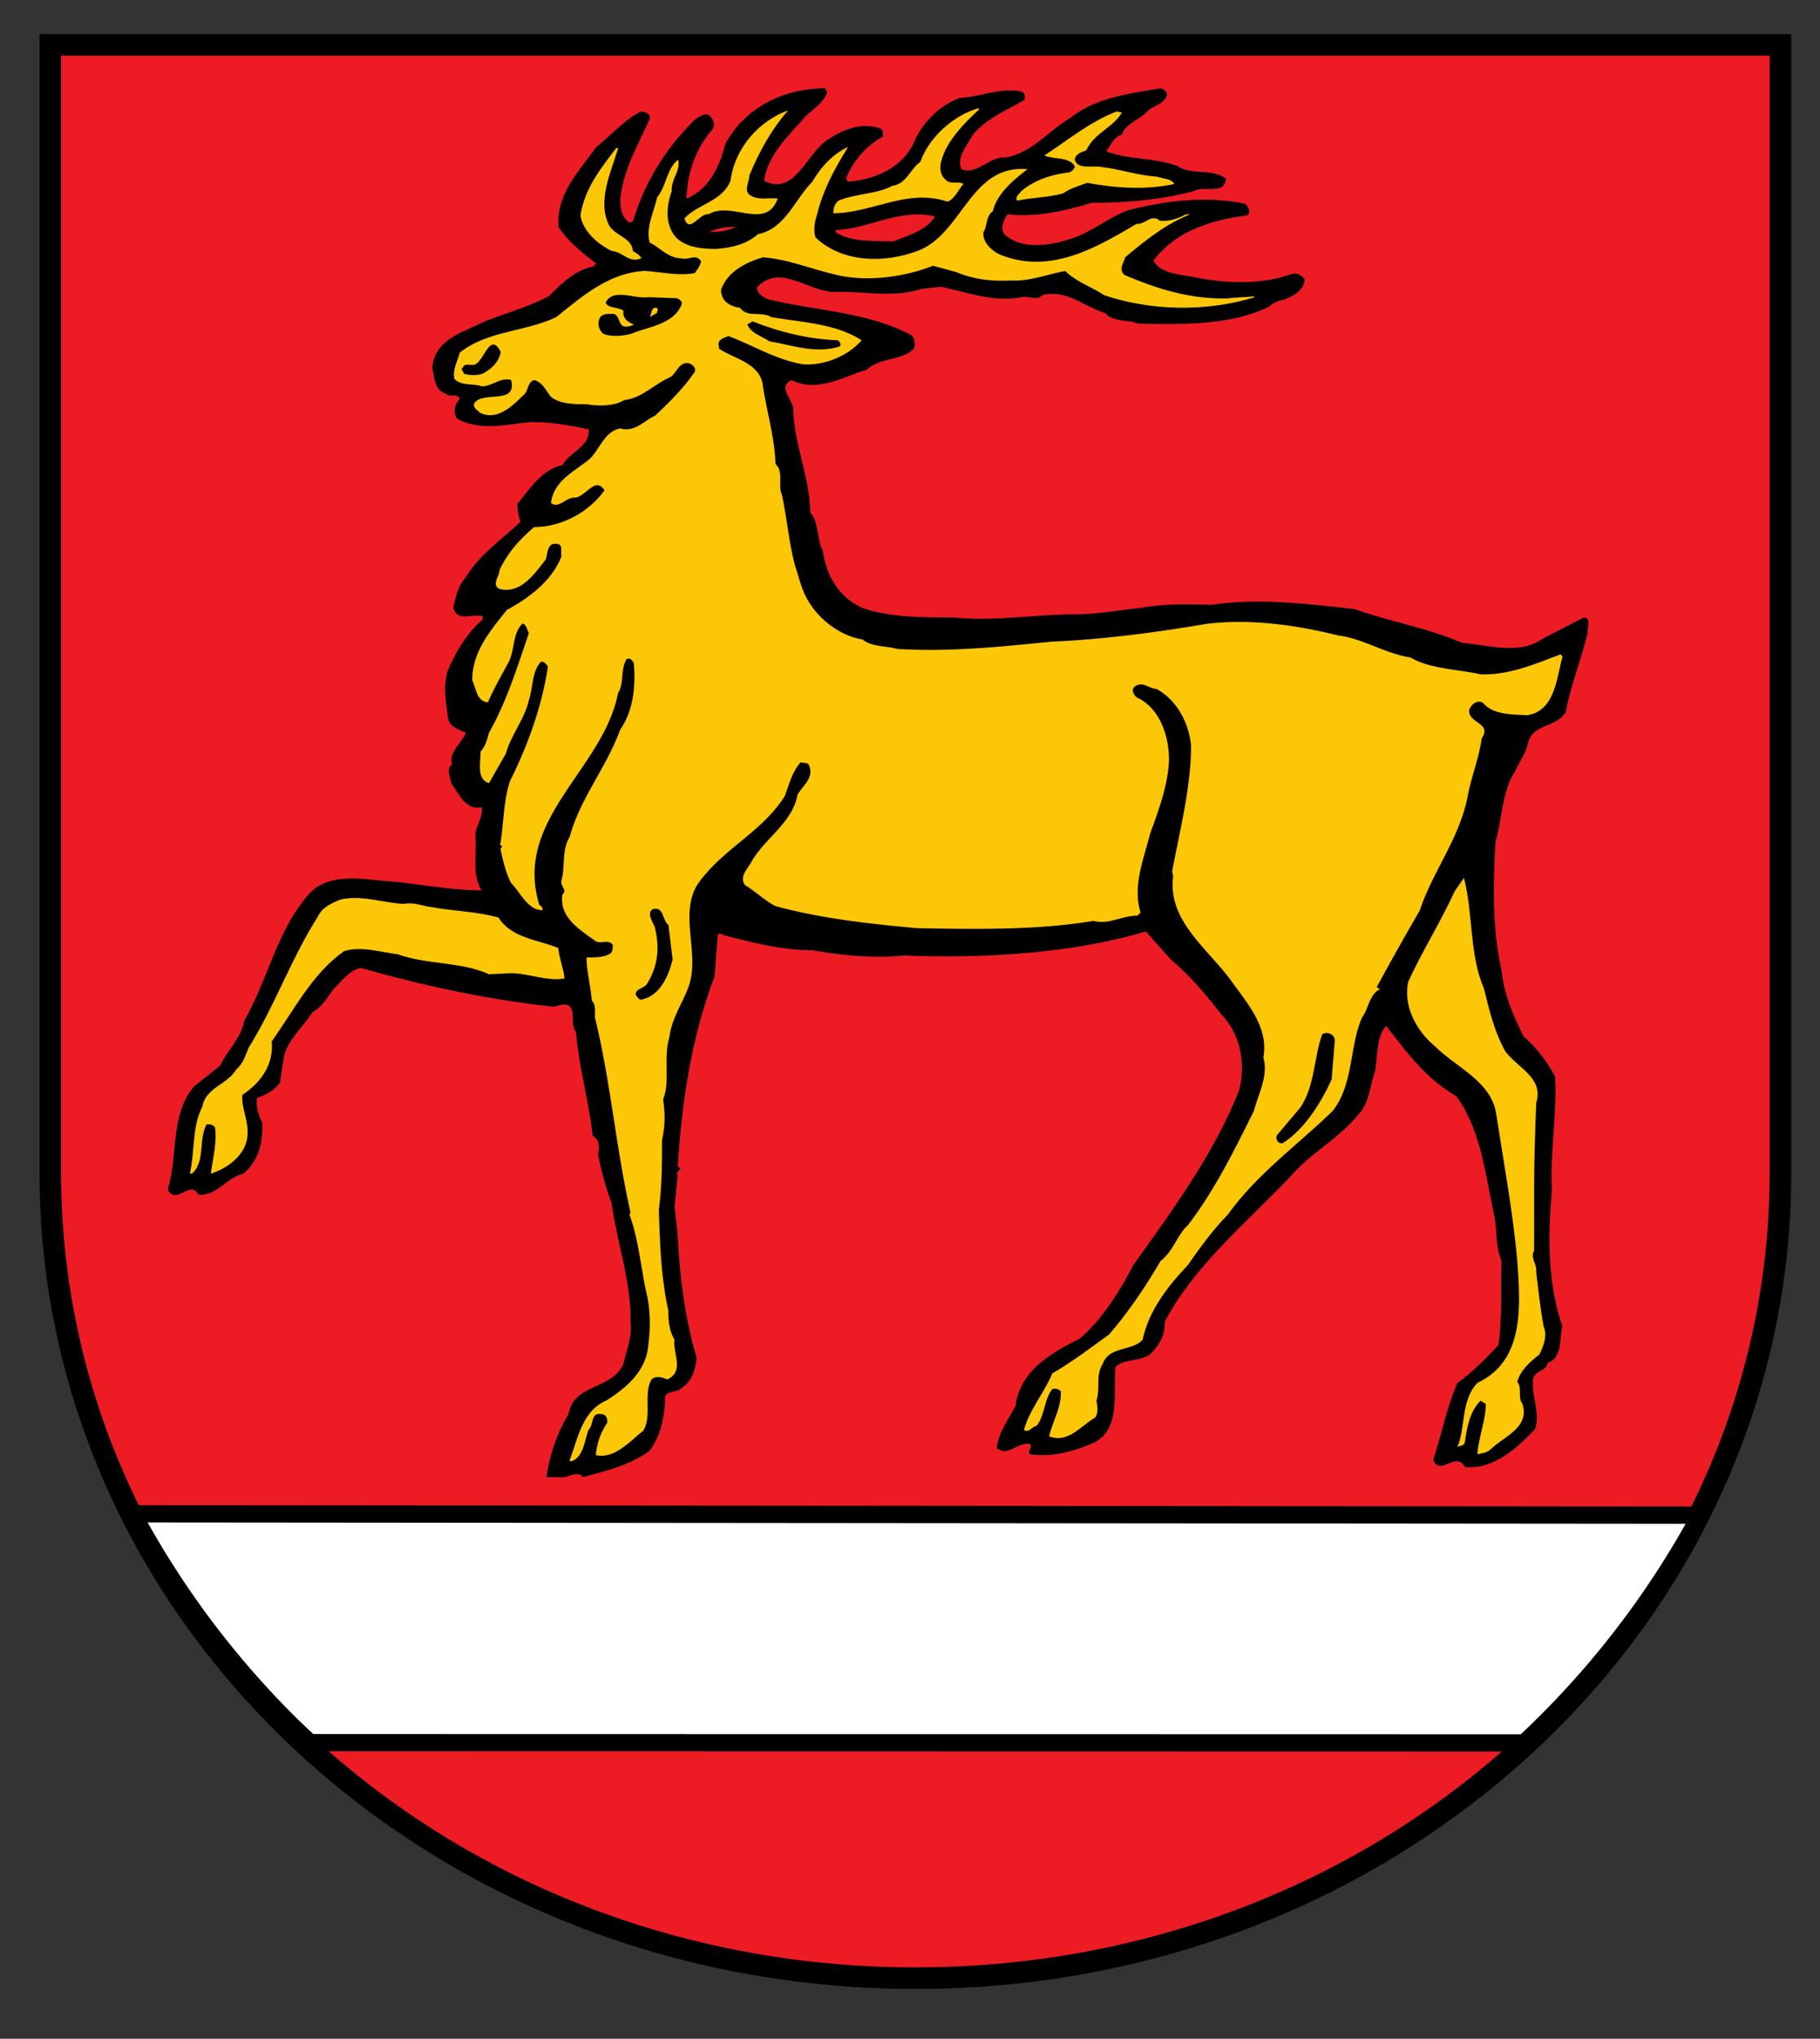 <svg xmlns="http://www.w3.org/2000/svg" version="1.0" width="595.861" height="667.289"><rect width="100%" height="100%" fill="#333333" stroke="none"/><path d="M-150.029-36.586V332.52c0 146.04 126.339 263.647 283.22 263.647 156.882 0 283.22-117.607 283.22-263.647V-36.586h-566.44z" style="fill:#ed1c24;fill-opacity:1;fill-rule:nonzero;stroke:#000;stroke-width:7.063;stroke-linecap:round;stroke-linejoin:miter;stroke-miterlimit:4;stroke-dasharray:none;stroke-dashoffset:0;stroke-opacity:1" transform="translate(166.502 51.282)"/><g style="stroke:#000;stroke-opacity:1"><path d="m0 0-90.269-4.669a51.421 51.421 0 0 1 9.611-11.601c.416-.376.846-.731 1.272-1.091l69.937 3.664A51.572 51.572 0 0 1 0 0" style="fill:#fff;fill-opacity:1;fill-rule:evenodd;stroke:#000;stroke-opacity:1" transform="matrix(5.669 .297 .298 -5.647 556.674 495.912)"/></g><path d="M0 0c-.206-.748-1.044-1.16-1.44-1.794-.867-1.028-1.85-2.184-1.963-3.54 1.762-.829 2.372 1.597 3.49 2.515.886.66 1.9 1.204 3.083.898.186-.052.261-.293.209-.48a4.93 4.93 0 0 1-2.014-2.561l.132-.177c1.524.203 3.141.962 3.734 2.528C5.66-1.422 6.707-.324 7.79.101c1.221.125 2.293.734 3.53.553.187-.051.258-.232.21-.48-1.009-.666-2.088-1.153-2.894-2.177-.274-.628-.912-1.337-.567-2.055.937-.319 1.553.818 2.474.805 1.579.328 2.429 1.661 3.734 2.528C15.685.515 17.57.859 19.39 1.261c.184.01.438-.161.448-.345-.152-.621-.825-.657-1.17-1.104-.406-.451-1.189-.738-1.34-1.36-.484-.148-.638-.708-.867-1.027 1.311-.422 2.896-.217 4.207-.639.824-.509 2.087-.013 2.854-.587-.01-.982-1.266-.435-1.859-.834-1.872-.589-3.821-.875-5.902-.984-1.566-.573-3.199-1.027-4.861-.93-.226-.38-.387-.818-.123-1.173 1.028-.867 2.729-.532 3.93-.039 1.144.428 2.078 1.336 3.219 1.826 2.174.666 4.484 1.094 6.836.726.132-.177.393-.471.096-.67-1.945-.348-4.056-1.072-5.309-2.918.47-.773 1.633-.712 2.499-.851 1.856-.271 3.879-.226 5.561.476.299.138.676-.026.811-.265.032-.612-.622-1.014-1.102-1.224-.302-.077-.663-.219-.895-.476-2.207-1.221-5.087-1.31-7.6-1.38-.564.216-1.411-.013-1.929.512-1.244.303-2.339 1.289-3.727.848-.287-.383-.857-.044-1.218-.186-1.698-.396-3.138.142-4.745.365l-1.095-.18c-1.563-.634-3.421-.302-5.071-.45-1.53-.08-3.272 1.547-4.542.008.08-.364.396-.532.709-.638 2.789-.529 5.853-.43 8.433-1.645.254-.171.273-.539.225-.787-.757-.776-1.933-.592-2.69-1.368-1.385-.502-2.806-1.498-4.375-.843-.834-.474.245-1.154.219-1.83.163-1.956 1.184-3.866 1.287-5.825.583-.583.45-1.572.85-2.165.257-1.399 1.062-2.707 2.502-3.245 1.559-.471 3.579-.365 5.354-.272 2.339-.123 4.703.431 7.09.556 1.224.064 2.497.376 3.715.563 1.333.315 2.741.389 4.152.401 2.732.573 5.628.357 8.398.195 2.12-.626 4.343-.878 6.346-1.632 1.475-.045 3.466-.555 4.7.492l2.323 1.349c.49.026.216-.602.29-.844-.287-1.549-.819-3.112-1.042-4.719-.503-.947-1.923-.776-2.107-1.952-.094-.557-.435-1.066-.651-1.63-.732-1.266-.594-2.732-.945-4.224.012-2.577.083-5.09.759-7.448.193-1.34.811-2.597 1.487-3.789.831-.632 1.423-1.399 1.958-2.23.238-2.197-.072-4.484.166-6.682-.11-2.583.041-5.46 1.026-7.864-.142-.805.096-1.836-.745-2.187-.093-.557-.834-.474-.802-1.086-.01-.982.528-1.875.27-2.809-.983-1.156-2.324-2.516-3.986-2.418-.541.953-1.437-.69-1.858.332.412 1.495.635 3.102 1.173 4.542.767.593 1.637 1.559 2.272 2.329.161 1.604-.048 3.25-.073 4.906-.415.899-.335 1.701-.57 2.671-.679 2.42-.987 4.797-2.566 6.802-1.829.947-2.943 2.301-4.315 3.886-.635-.77-.323-2.042-.581-2.977-.203-.808-.219-1.668-.799-2.313-1.031-1.404-2.52-2.28-3.557-3.562-2.543-3.018-5.475-5.627-7.074-9.086.103-.793-.293-1.427-.757-1.943-.59-.46-1.517-.325-1.981-.84-.036-1.659.569-3.837-1.293-4.61-1.018-.483-2.226-.853-3.399-.731-.254.171.222.442-.093.609-.738.023-1.244-.863-1.885-.344.075.925.587 1.688.974 2.506.139 2.033 1.859 3.167 3.528 4.113 1.286 1.234 2.182 2.877 2.897 4.449 2.156 3.366 4.428 6.861 5.646 10.546.291 1.488-.044 3.19-1.271 4.353-.979 1.115-1.955 2.168-3.105 3.029l-1.555 1.576c-4.217-1.51-9.343-2.086-14.004-2.146-1.827-.28-3.611-.189-5.402.024-1.714-.09-3.45.249-5.125.591-.123-.007-.319.229-.429-.023l-.058-2.397c-1.161-3.62-1.516-7.383-1.562-11.191.441-.222-.232-.258.025-.49l-.087-1.846.273-1.704c.251-2.442.682-4.813 1.474-7.043-.026-.676-.174-1.359-.706-1.755-.286-.384-.847-.229-1.011-.606.057-1.102-.123-2.339-.752-3.231-1.118-.918-2.509-1.298-3.776-1.732-.389.409-.853-.106-1.285-.068l-.857-.045c.117 1.295.478 2.603 1.093 3.741.213 1.791 2.375 1.536 3.032 3.043.142.806.464 1.682.297 2.532-.057 2.268-1.039 4.611-1.464 6.859-.348.78-.711 1.866-.946 2.836.103.373.016.86-.361 1.024-.357 2.13-1.001 3.876-1.297 6.009-.457.528.094 1.724-.94 1.547l-.422-.145c-3.94.223-7.654.826-11.381 1.674-.606-.154-1.005-.727-1.469-1.243-.345-.447-.616-1.137-1.212-1.475-.56-1.011-1.501-1.797-1.563-2.967l-.119-1.233c-.281-.506-.819-.78-1.299-.989-.038-.432.113-.976.38-1.392.119-1.099-.065-2.275-.944-3.057-.967-.296-1.521-1.43-2.568-1.362-.477.895-1.25-.741-1.791.213.512 1.929-.106 4.352 1.216 6.079l1.466 1.304c.38.941 1.14 1.656 1.27 2.706 1.279 2.522 1.621 5.364 3.406 7.605 1.215 1.414 3.451.918 5.045.94 1.662-.097 3.27-.32 4.984-.23-.664.947-.361 2.191-.534 3.164-.029.551.432 1.127.28 1.672-.969-.235-1.391.786-1.849 1.314-.08.365-.35.841.004 1.106-.28.66.487 1.253.699 1.878-.438.161-.998.316-1.085.802-.174.973-.402 1.82-.148 2.816.432 1.127.99 2.2 1.866 3.044l-.009.183c-.622.152-1.45-.444-1.74.4.094.558.181 1.237.584 1.749.783 1.453 1.965 2.313 3.071 3.476-.142.361-.216.602-.239 1.031.632.831 1.302 2.094 2.514 2.403.386.818 1.537 1.124 1.421 2.161-1.115.187-2.226.313-3.389.252-1.401-.196-2.909-.705-4.294-.041-.258.232-.219.664-.109.915.058.065.112.19.17.255-.141.361-.615.029-.811.264-.683.148-.722.883-.873 1.427-.029 1.718 1.785 2.242 2.916 2.915 1.26.557 2.526.992 3.657 1.665.696.773 1.45 1.61 2.481 1.849l.174.193c-.893.628-1.656 1.141-2.316 2.027-.225 1.952 1.054 3.308 1.96 4.767.821.719 1.627 1.743 2.522 2.219.248-.048.558-.093.512-.402-.593-1.566-1.376-3.019-1.47-4.742.029-.551.119-1.099.625-1.379l.181.071c.554 2.3 1.672 4.384 3.358 6.191.238.135.47.393.786.225.257-.232.399-.593.167-.851-.918-1.214-1.276-2.583-1.261-4.055 1.26.557 1.86 2 2.098 3.301C-4.729-1.107-2.522.113-.135.238L0 0" style="fill:#000;fill-opacity:1;fill-rule:nonzero;stroke:none" transform="matrix(5.598 .295 .295 -5.598 270.787 30.274)"/><path d="M0 0c-.816-.84-1.802-1.935-2.047-3.114-.1-.435-.016-.861.303-1.089.261-.294.738-.023 1.053-.191-.287-.383-.445-.882-.863-1.088-2.429.67-4.372-.905-6.637-1.023-.012.245.033.554.268.75 1.018.483 2.184.483 3.077 1.021.85.167.989 1.034 1.578 1.494C-2.852-1.806-1.511-.447-.065.058L0 0" style="fill:#fcc707;fill-opacity:1;fill-rule:nonzero;stroke:none" transform="scale(5.606 -5.606) rotate(-3.012 -92.8 -1090.76)"/><path d="M0 0c-.921-1.154-1.585-2.539-2.066-3.914.02-.367-.319-.938.122-1.16.506-.28 1.047-.068 1.601-.1-.573-1.933-2.686-.264-3.991-1.13-.554.032-1.041-1.221-1.395-.319.751.899 2.152 1.095 2.578 2.345C-3.006-2.368-1.682-.702 0 0" style="fill:#fcc707;fill-opacity:1;fill-rule:nonzero;stroke:none" transform="matrix(5.598 .295 .295 -5.598 258.074 36.11)"/><path d="M0 0c-.502-.947-1.53-1.246-1.965-2.313-.3-.138-.603-.215-.645-.586.216-.602 1.118-.248 1.614-.345 1.108-.065 2.107-.381 3.212-.384.373-.103.863-.078 1.063-.374-1.572-.451-3.476-.428-5.084-.205-.48-.209-.963-.357-1.375-.686-.844-.29-1.824-.341-2.671-.57-.135.239.103.374.216.564.76.715 1.724 1.073 2.758 1.25.119.067.296.199.287.383-.396.532-1.183.306-1.807.519C-3.038-1.755-1.868-.65-.309.045L0 0" style="fill:#fcc707;fill-opacity:1;fill-rule:nonzero;stroke:none" transform="matrix(5.598 .295 .295 -5.598 367.329 36.825)"/><path d="M0 0c-.728-1.327-1.337-2.587-1.624-4.136-.104-.374-.139-.867.003-1.228 1.542-1.331 3.875-1.331 5.798-.555C6.948-4.915 7.09-.611 10.534-.737c-.764-.654-1.701-1.501-1.892-2.554-.412-.329-.261-.873-.486-1.253-.033-.555.483-1.019.985-1.238 3.002-1.07 5.612.662 7.925 2.195.493-.035.825.657 1.337.255.554-.033 1.034.177 1.511.447l.245.013c-1.379-.625-2.552-1.668-3.663-2.709-.046-.309-.39-.757.054-1.04 1.939-.697 3.869-1.209 6.069-1.033.425.084 1.037.116 1.524.203l.003-.061c-2.771-1.005-5.957-1.11-8.759-.336-.76.451-1.694.709-2.339 1.289-1.03-.238-2.048-.721-3.092-.715-1.221-.125-2.207-.054-3.27.32l-1.366.297C3.822-7.349 1.818-7.761.089-7.545c-1.608.223-3.112.819-4.71.858-1.024-.361-2.036-.966-2.349-2.026.036-.673.603-.95 1.157-.983.46-.589 1.233-.119 1.865-.454 1.791-.213 3.752-.172 5.334-1.071-.748-.96-2.065-1.582-3.293-1.585-1.604.162-2.995.948-4.493 1.422-.239-.135-.664-.219-.519-.641l.007-.122c.95-.564 2.493-.729 2.686-2.069.328-1.579.827-2.903.971-4.491.513-.403.187-1.218.461-1.756.38-1.392.582-2.916 1.017-4.182.283-.722.437-1.327.837-1.92.734-1.128 2.067-1.979 3.301-2.098.512-.403 1.366-.297 2.049-.445 3.009-.027 5.992.436 8.975.899 2.993.28 6.153.875 9.004 1.516 2.494.437 5.206.211 7.686-.273 1.479-.107 2.748-.899 4.291-1.064 1.198-.612 2.728-.532 4.152-.765 1.656.026 3.151.779 4.591 1.407l.129-.116c-.3-1.304-.262-3.205-1.902-3.537-.86.017-1.958-.102-2.609.6-.377.165-.667-.158-.773-.47-.02-.799 1.385-.664.821-1.614-.12-1.234-.442-2.11-.626-3.286-.297-2.532-1.844-4.639-2.459-6.942a164.602 164.602 0 0 1-2.276-4.6l.19-.113c-.596-.338-.612-1.198-.954-1.707-.648-1.691-.284-3.943-1.428-5.538-1.975-2.129-4.214-3.903-5.803-6.38-.754-.838-1.55-2.046-2.172-3.06-1.099-1.286-2.127-2.751-2.404-4.484-.577-.706-1.94-.47-2.252-1.53-.394-.696-.049-1.414-.255-2.162.077-.303.157-.667-.01-.982-.832-.535-1.512-1.614-2.636-1.243.139.866.645 1.752.536 2.667a.477.477 0 0 1-.496.097c-.458-.638-.349-1.553-.806-2.191-.303-.077-.406-.45-.722-.283.245 1.179 1.051 2.203 1.479 3.392 1.128.734 2.127 1.585 3.187 2.438 1.092 1.408 1.995 2.928 2.775 4.442.705.589.899 1.582 1.482 2.165 1.482 2.164 2.465 4.487 3.506 6.874.194.992.752 2.065.388 3.15.216 1.73-1.018 3.016-2.067 4.311-1.446 1.827-3.981 3.352-3.752 6.003l-.074.242c.307 2.348.845 4.954.717 7.403-.19 1.279-.934 2.59-2.193 3.2-.429-.023-.821.448-1.292.055-.174-.194-.039-.432.155-.606 1.378-.542 2.013-2.104 2.089-3.573.016-1.473-.458-2.971-.877-4.343-.29-1.488-.88-3.115-.31-4.62l-.174-.193c-.918-.048-1.685-.641-2.555-.441-3.215-.72-6.89-.852-10.26-.967-2.706.104-5.599.259-8.33.853-.628.274-1.208.796-1.839 1.131-.393.47.132.989.296 1.366.722 1.449 2.269 2.39 2.488 4.058.277.567.928 1.031.584 1.75-.071.18-.313.106-.5.158-.461-.577-.606-1.321-.815-2.007-1.235-2.213-3.451-3.25-4.811-5.408-1.067-1.897.466-4.211-.288-6.215-.319-.937-.828-1.762-.896-2.809-.307-1.182.199-2.629-.178-3.63.167-.851.202-1.524.064-2.391.07-1.347.137-2.632.028-4.049.163-1.956.327-3.912.858-5.848.032-.612.126-1.221.457-1.695-.08-.802.709-1.804-.306-2.348-.251.11-.686.209-.918-.048-.445-.883.173-2.139-.333-3.025-.763-.654-1.566-1.74-2.68-1.552.022.737.235 1.362.573 1.932-.012.245-.086.487-.392.471-.619.09-.394-.696-.687-.957-.209-.686-.219-1.669-.944-1.891l-.065.058c.423 1.311.584 2.916 1.96 3.602 1.124.795 2.236 1.835 2.278 3.372.071.986.023 1.904-.209 2.813-.447 1.511-.662 3.279-1.29 4.72l.055.125c-1.056 3.751-1.564 7.591-2.678 11.277-.019.367.023.737-.235.969-.106.854-.396 1.698-.437 2.494.489.026 1.04.055 1.395.319.116.128.106.312.096.496-.264.354-.734-.039-1.053.19-.953.625-2.152 1.238-2.039 2.594.294.261-.148.483-.103.793.2.869-.093 1.775.355 2.596.494 2.297 1.931 4.152 2.611 6.398.68 1.079.79 2.496.594 3.898-.071.18-.264.354-.441.222-.336-.631-.049-1.414-.387-1.984-.623-4.514-5.736-7.667-3.943-12.606.126-.054.19-.112.2-.296-.857-.045-1.34.973-1.92 1.495-.338.596-.56 1.321-.718 1.988.238.135-.132.177-.016.306.123 1.173.052 2.519.362 3.641.931 2.135 1.611 4.381 1.857 6.726-.01.183-.2.296-.387.348-.525-.519-.409-1.556-.616-2.303-.187-1.115-.934-2.075-1.183-3.193l-.889-1.765c-.747.206-.551 1.137-.586 1.811.287.383.332.692.432 1.127.944 1.891 1.451 3.943 2.021 5.937-.132.177-.148.483-.396.532-.583-.583-.345-1.614-.735-2.371-.387-.818-.777-1.575-1.044-2.326-.677.026-.715.761-.986 1.237-.086 1.653.89 2.932 1.805 4.207 1.308.805 2.542 1.852 3.019 3.289-.077.303.084.741-.344.718-.554.033-.458-.637-.564-.95-.628-.892-1.363-2.097-2.603-1.855-.503.219-.039.735-.058 1.102.435 1.066 1.07 1.836 1.888 2.615 1.592.084 3.138 1.024 3.989 2.358-.596.828-1.079-.486-1.753-.522-.489-.025-.882-.721-1.33-.376.113 1.356 1.311 1.91 2.13 2.689.58.644.773 1.637 1.682 1.868.87-.2 1.324.499 1.981.841.757.776 1.627 1.742 2.191 2.693.045.309-.141.36-.331.473-.619.09-.706-.589-1.06-.853-.957-.48-1.589-1.311-2.623-1.488-.593-.399-1.511-.448-2.191-.36-.734-.039-1.53-.081-2.103.319-.325.351-.535.831-1.031.928-.422-.145-.27-.689-.625-.953-.638-.709-1.453-1.55-2.458-1.111-.068.119-.441.222-.335.535.451.76 2.516.009 2.072 1.459-.622.151-1.083-.425-1.695-.457-.499.158-1.163-.061-1.614.345-.151.544.129 1.05.226 1.546 1.524 1.369 3.792 1.426 5.522 2.376 1.466 1.305 2.926 2.731 5.001 2.963.982-.01 2.035-.2 2.944.031.171.255.283.445.332.693-.332.474-.677.026-1.173.123-.734-.039-1.256.548-1.884.822-.29.844.152 1.788.29 2.654.516.702.465 1.682 1.109 2.268.216-.603-.367-1.186-.271-1.856-.209-.686-.287-1.549.054-2.206.483-1.019 1.714-1.077 2.693-1.026.854.106 1.762.338 2.404.986 1.575.389 2.036 2.132 3.022 3.227C-1.53-1.246-.837-.412 0 0" style="fill:#fcc707;fill-opacity:1;fill-rule:nonzero;stroke:none" transform="matrix(5.598 .295 .295 -5.598 277.654 48.143)"/><path d="M0 0c-.355-1.43-1.064-3.124-.317-4.497.403-.654 1.385-.664 1.488-1.456.19-.113.442-.223.512-.403-.718-.345-1.059.313-1.736.338-.815.326-1.775 1.074-1.945 1.985.165 1.544.964 2.69 1.876 4.027L0 0" style="fill:#fcc707;fill-opacity:1;fill-rule:nonzero;stroke:none" transform="matrix(5.598 .295 .295 -5.598 202.412 48.473)"/><path d="M0 0c-.506-.886-1.534-1.185-2.371-1.597-1.105.003-2.445-.19-3.396.374l-.006.123C-3.818-.936-2.107.381 0 0" style="fill:#ed1c24;fill-opacity:1;fill-rule:nonzero;stroke:none" transform="matrix(5.598 .295 .295 -5.598 306.167 70.829)"/><path d="M0 0c-.416-.268-1.147-.367-1.514-.386.476.27.963.357 1.514.386" style="fill:#ed1c24;fill-opacity:1;fill-rule:nonzero;stroke:none" transform="matrix(5.598 .295 .295 -5.598 240.889 74.247)"/><path d="M0 0c.126-.055.377-.165.268-.416-.432-1.127-1.834-1.324-2.852-1.807-.483-.148-1.092-.241-1.591-.083a.758.758 0 0 0-.29.844c.103.374.535.335.841.351.374-.103.287-.783.773-.696.184.01.303.077.422.145-.312.106-.689.271-.654.764-.319.229-.924.074-1.066.435.445.882 1.643.27 2.493.437L0 0" style="fill:#000;fill-opacity:1;fill-rule:nonzero;stroke:none" transform="matrix(5.598 .295 .295 -5.598 221.64 97.608)"/><path d="m0 0-.415-.267c.112.19.032.554.338.57C.11.251-.006.122 0 0" style="fill:#fcc707;fill-opacity:1;fill-rule:nonzero;stroke:none" transform="matrix(5.598 .295 .295 -5.598 215.111 102.417)"/><path d="M0 0c.126-.055.258-.232.142-.361-1.385-.502-2.696-.08-4.117.091-.445.284-1.063.374-1.337.912l.297.2C-3.453.31-1.717-.029 0 0" style="fill:#000;fill-opacity:1;fill-rule:nonzero;stroke:none" transform="matrix(5.598 .295 .295 -5.598 274.204 111.365)"/><path d="M0 0c-.036-.493-.38-.94-.796-1.208-.293-.261-.844-.289-1.279-.189-.006.122-.257.232-.08.364.106.312.486.086.725.222C-.896-.476-.673 1.131 0 0" style="fill:#000;fill-opacity:1;fill-rule:nonzero;stroke:none" transform="matrix(5.598 .295 .295 -5.598 163.917 115.12)"/><path d="M0 0c.37-1.208.746-2.539 1.481-3.667.847-.937 2.283-1.415 1.928-2.845.019-1.533.054-3.373.128-4.781l.202-3.856c-.222-.442.226-.786.187-1.218.18-1.095.357-2.13.595-3.161.274-.538.061-1.163-.158-1.665-.529-.457-1.054-.976-1.202-1.659.325-.351.048-.918.373-1.269.502-1.386-1.002-1.956-1.698-2.729-.232-.257-.538-.273-.78-.347.01.982.387 1.984.336 2.963l-.316.168c-.58-.644-.715-1.572-.79-2.497-.051-.186-.296-.199-.415-.267.429 1.189.042 2.703.967 3.795 2.687 1.43 2.276 4.6 1.954 7.222-.389 2.742-1.097 5.713-1.67 8.445-.347 1.946-2.47 2.632-3.823 3.85-1.15.861-1.961 2.291-1.726 3.654.703 1.817 1.715 3.589 2.418 5.405l.509.825C-.84 4.314-.96 1.914 0 0" style="fill:#fcc707;fill-opacity:1;fill-rule:nonzero;stroke:none" transform="matrix(5.598 .295 .295 -5.598 485.801 323.414)"/><path d="M0 0c1.298-.178 2.645-.107 3.949-.407C4.809-1.59 6.343-1.571 7.531-2c.093-.609.367-1.147.46-1.756-1.031-.238-2.097.198-3.137.143l-1.282-.129c-1.63.652-3.64.362-5.386.884-.986.072-2.168.378-3.131.021-1.769-1.382-2.701-3.518-3.948-5.486.193-1.34-.487-2.419-1.55-3.212-.02-.799.444-1.449.428-2.31-.001-1.166-1.061-2.019-2.024-2.377.074.925.271 1.856.104 2.707-.132.177-.316.167-.499.158-.445-.883.054-2.207-.707-2.922l-.122-.007c.235 1.363-.022 2.761.529 3.956.126 1.112 1.402 1.363 1.847 2.245.409.39.506.886.667 1.324 1.402 2.529 2.233 5.396 3.639 7.863.215.564.815.841 1.234 1.047C-4.139.519-2.89.094-1.601.1-1.057.251-.554.032 0 0" style="fill:#fcc707;fill-opacity:1;fill-rule:nonzero;stroke:none" transform="matrix(5.598 .295 .295 -5.598 141.2 296.876)"/><path d="m0 0 .351-2.007C.157-3-.274-4.127-1.302-4.426c-.181-.071-.251.109-.38.225-.081.364.348.387.58.644.619 1.076.683 2.184.313 3.393C-.927.135-1.32.606-.966.87-.302 1.089-.38.225 0 0" style="fill:#000;fill-opacity:1;fill-rule:nonzero;stroke:none" transform="matrix(5.598 .295 .295 -5.598 218.844 302.736)"/><path d="m0 0-.065-2.275c-.542-1.378-1.438-3.021-2.682-3.884-.244-.013-.441.222-.331.473l1.263 1.662c.793 1.27.642 2.98 1.061 4.353C-.458.528-.02.367 0 0" style="fill:#000;fill-opacity:1;fill-rule:nonzero;stroke:none" transform="matrix(5.598 .295 .295 -5.598 437.009 340.583)"/></svg>
